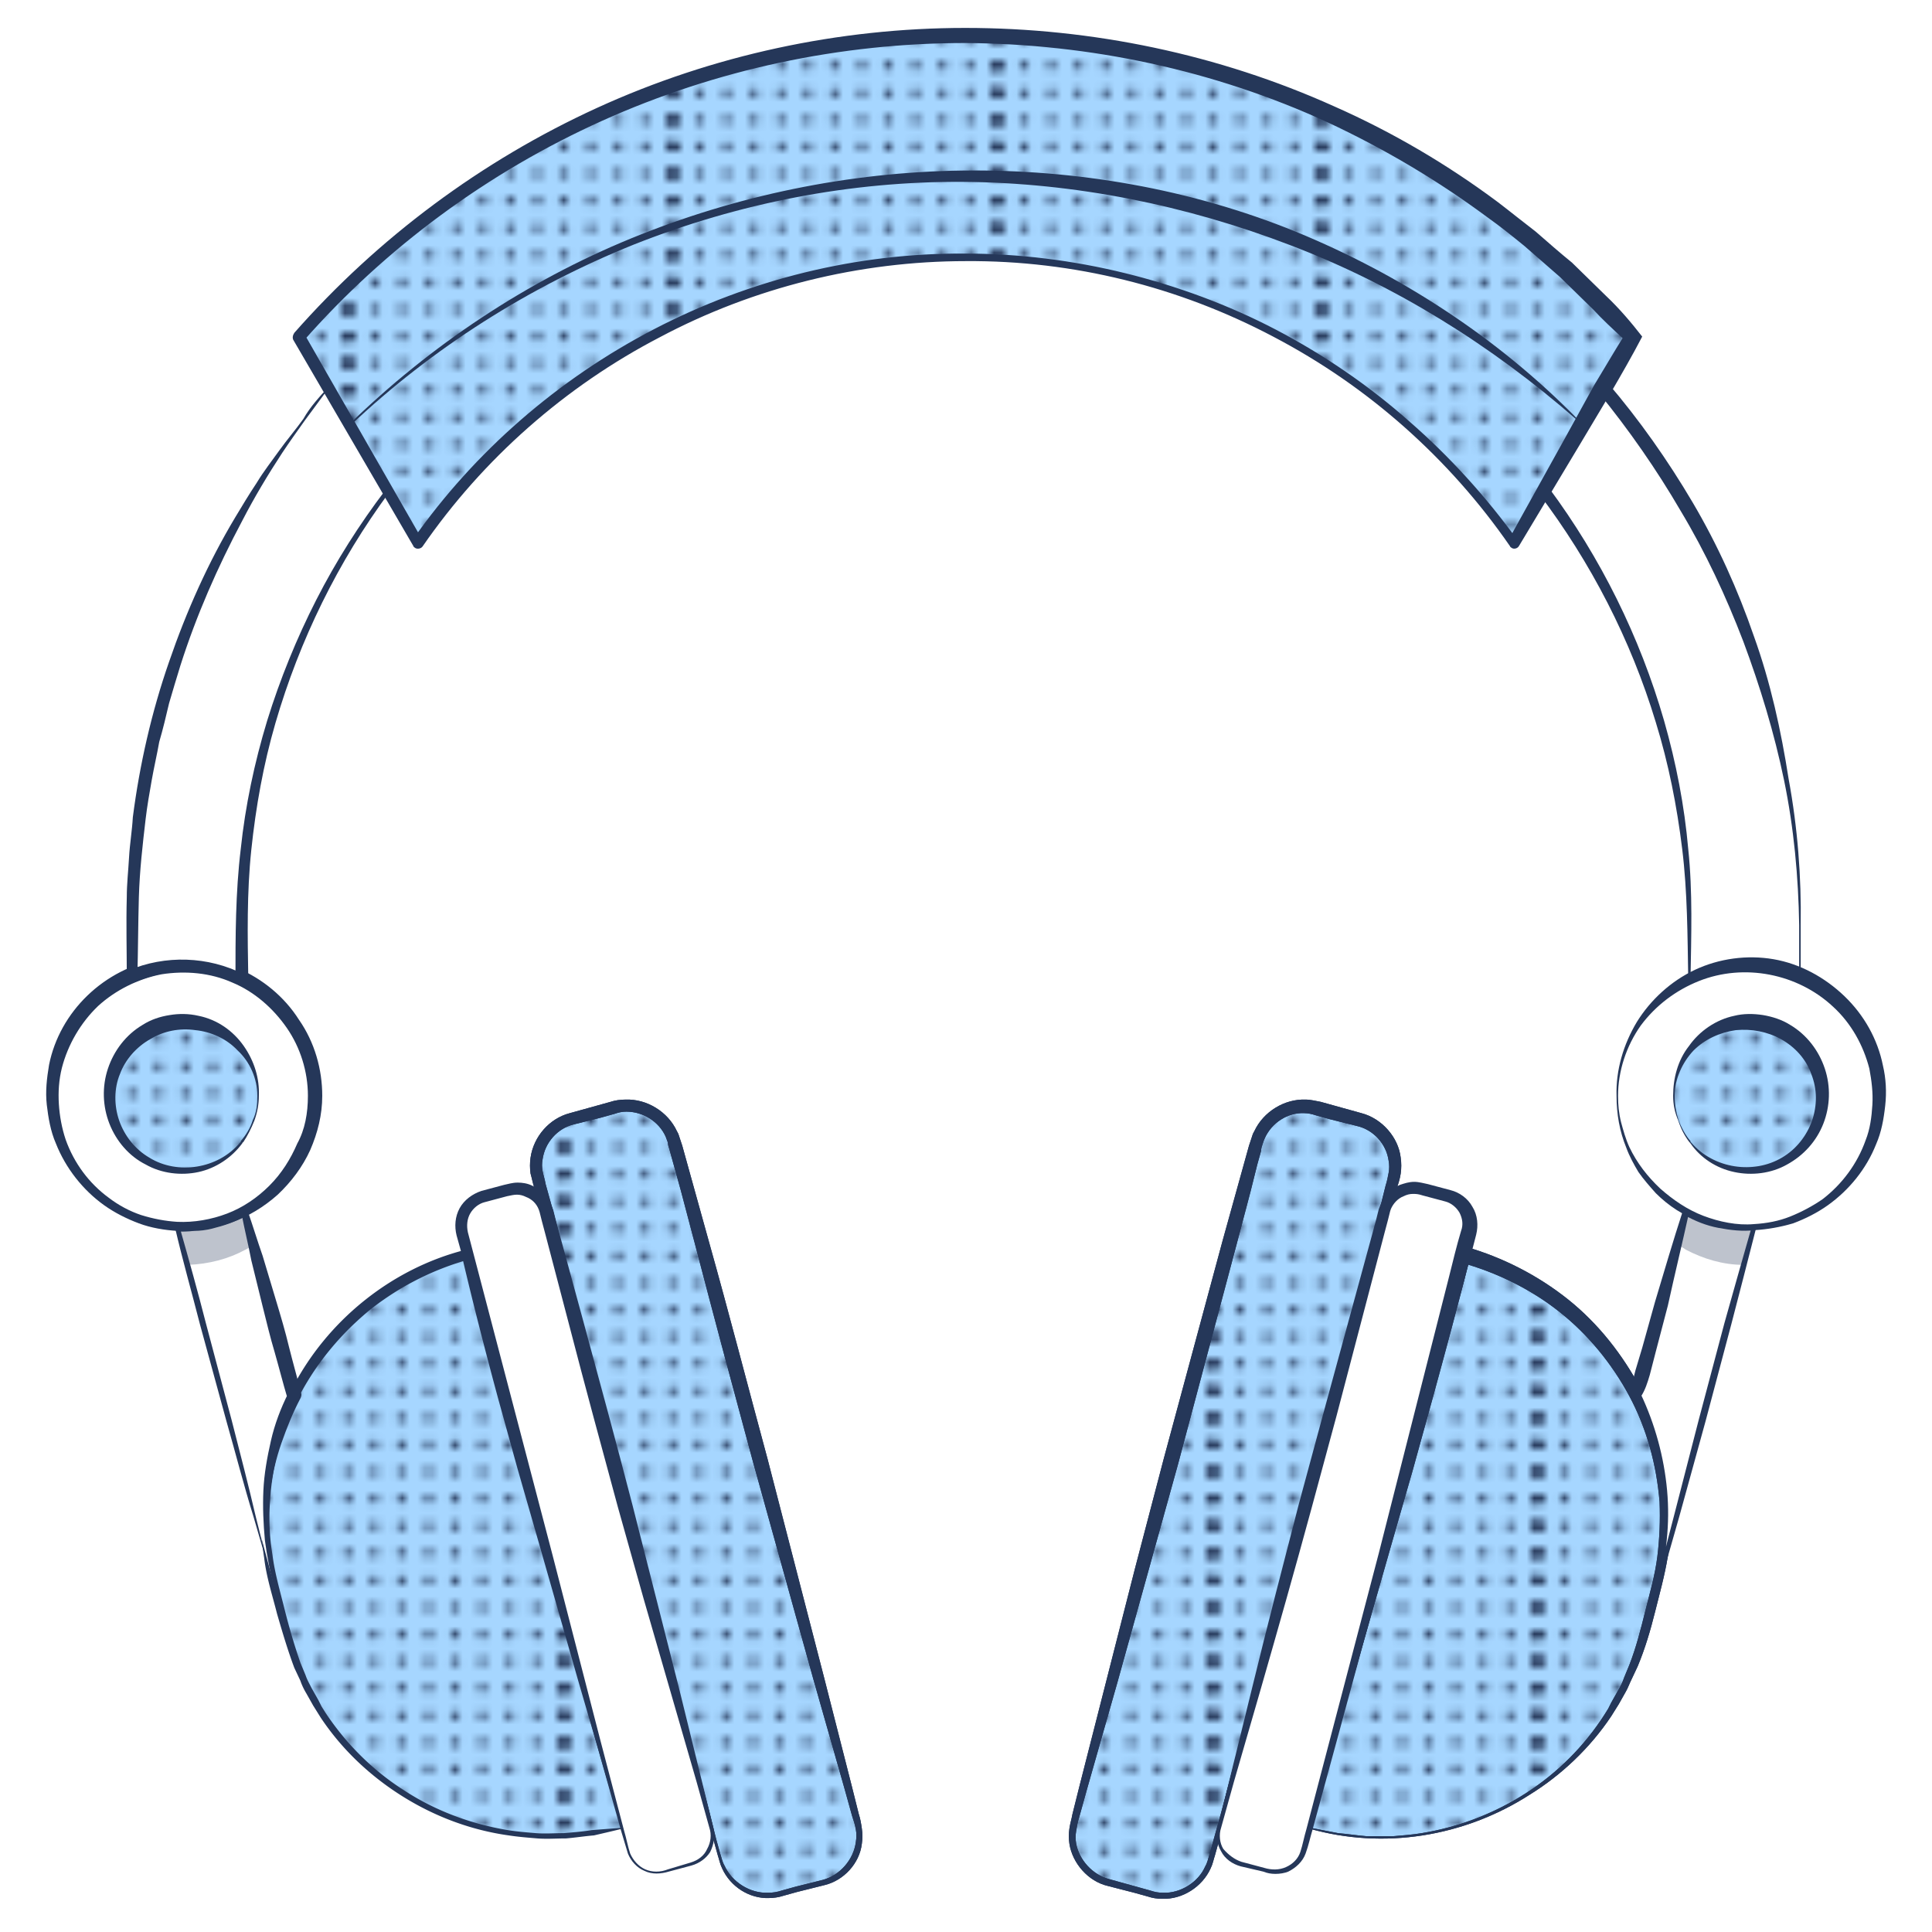<svg xmlns="http://www.w3.org/2000/svg" xmlns:xlink="http://www.w3.org/1999/xlink" id="Layer_1" x="0" y="0" enable-background="new 0 0 256 256" version="1.1" viewBox="0 0 256 256" xml:space="preserve"><style>.st0{fill:none;}
	.st1{fill:#253759;}
	.st2{clip-path:url(#SVGID_2_);fill:#253759;}
	.st3{clip-path:url(#SVGID_4_);fill:#253759;}
	.st4{fill:#FFFFFF;}
	.st5{fill:#A6D6FF;}
	.st6{fill:url(#SVGID_7_);}
	.st7{fill:url(#SVGID_8_);}
	.st8{fill:url(#SVGID_9_);}
	.st9{fill:url(#SVGID_10_);}
	.st10{fill:url(#SVGID_11_);}
	.st11{fill:url(#SVGID_12_);}
	.st12{fill:url(#SVGID_13_);}
	.st13{opacity:0.3;fill:#253759;}</style><pattern id="New_Pattern_Swatch_1" width="42.9" height="43" x="-1380" y="-828" overflow="visible" patternUnits="userSpaceOnUse" viewBox="43 -43 42.9 43"><path d="M43-43H85.9V0H43z" class="st0"/><circle cx="85.9" cy="-41.2" r=".6" class="st1"/><circle cx="85.9" cy="-37.6" r=".6" class="st1"/><circle cx="85.9" cy="-34" r=".6" class="st1"/><circle cx="85.9" cy="-30.4" r=".6" class="st1"/><circle cx="85.9" cy="-26.9" r=".6" class="st1"/><circle cx="85.9" cy="-23.3" r=".6" class="st1"/><circle cx="85.9" cy="-19.7" r=".6" class="st1"/><circle cx="85.9" cy="-16.1" r=".6" class="st1"/><circle cx="85.9" cy="-12.6" r=".6" class="st1"/><circle cx="85.9" cy="-9" r=".6" class="st1"/><circle cx="85.9" cy="-5.4" r=".6" class="st1"/><circle cx="85.9" cy="-1.8" r=".6" class="st1"/><circle cx="85.8" cy="-41.2" r=".6" class="st1"/><circle cx="85.8" cy="-37.6" r=".6" class="st1"/><circle cx="85.8" cy="-34" r=".6" class="st1"/><circle cx="85.8" cy="-30.4" r=".6" class="st1"/><circle cx="85.8" cy="-26.9" r=".6" class="st1"/><circle cx="85.8" cy="-23.3" r=".6" class="st1"/><circle cx="85.8" cy="-19.7" r=".6" class="st1"/><circle cx="85.8" cy="-16.1" r=".6" class="st1"/><circle cx="85.8" cy="-12.6" r=".6" class="st1"/><circle cx="85.8" cy="-9" r=".6" class="st1"/><circle cx="85.8" cy="-5.4" r=".6" class="st1"/><circle cx="85.8" cy="-1.8" r=".6" class="st1"/><g><defs><path id="SVGID_1_" d="M85.8-43H128.8V0H85.8z"/></defs><clipPath id="SVGID_2_"><use overflow="visible" xlink:href="#SVGID_1_"/></clipPath><circle cx="85.8" cy="-41.2" r=".6" class="st2"/><circle cx="85.8" cy="-37.6" r=".6" class="st2"/><circle cx="85.8" cy="-34" r=".6" class="st2"/><circle cx="85.8" cy="-30.4" r=".6" class="st2"/><circle cx="85.8" cy="-26.9" r=".6" class="st2"/><circle cx="85.8" cy="-23.3" r=".6" class="st2"/><circle cx="85.8" cy="-19.7" r=".6" class="st2"/><circle cx="85.8" cy="-16.1" r=".6" class="st2"/><circle cx="85.8" cy="-12.6" r=".6" class="st2"/><circle cx="85.8" cy="-9" r=".6" class="st2"/><circle cx="85.8" cy="-5.4" r=".6" class="st2"/><circle cx="85.8" cy="-1.8" r=".6" class="st2"/><circle cx="85.7" cy="-41.2" r=".6" class="st2"/><circle cx="85.7" cy="-37.6" r=".6" class="st2"/><circle cx="85.7" cy="-34" r=".6" class="st2"/><circle cx="85.7" cy="-30.4" r=".6" class="st2"/><circle cx="85.7" cy="-26.9" r=".6" class="st2"/><circle cx="85.7" cy="-23.3" r=".6" class="st2"/><circle cx="85.7" cy="-19.7" r=".6" class="st2"/><circle cx="85.7" cy="-16.1" r=".6" class="st2"/><circle cx="85.7" cy="-12.6" r=".6" class="st2"/><circle cx="85.7" cy="-9" r=".6" class="st2"/><circle cx="85.7" cy="-5.4" r=".6" class="st2"/><circle cx="85.7" cy="-1.8" r=".6" class="st2"/></g><g><circle cx="85.9" cy="-41.2" r=".6" class="st1"/><circle cx="85.9" cy="-37.6" r=".6" class="st1"/><circle cx="85.9" cy="-34" r=".6" class="st1"/><circle cx="85.9" cy="-30.4" r=".6" class="st1"/><circle cx="85.9" cy="-26.9" r=".6" class="st1"/><circle cx="85.9" cy="-23.3" r=".6" class="st1"/><circle cx="85.9" cy="-19.7" r=".6" class="st1"/><circle cx="85.9" cy="-16.1" r=".6" class="st1"/><circle cx="85.9" cy="-12.6" r=".6" class="st1"/><circle cx="85.9" cy="-9" r=".6" class="st1"/><circle cx="85.9" cy="-5.4" r=".6" class="st1"/><circle cx="85.9" cy="-1.8" r=".6" class="st1"/><circle cx="43" cy="-41.2" r=".6" class="st1"/><circle cx="46.5" cy="-41.2" r=".6" class="st1"/><circle cx="50.1" cy="-41.2" r=".6" class="st1"/><circle cx="53.7" cy="-41.2" r=".6" class="st1"/><circle cx="43" cy="-37.6" r=".6" class="st1"/><circle cx="46.5" cy="-37.6" r=".6" class="st1"/><circle cx="50.1" cy="-37.6" r=".6" class="st1"/><circle cx="53.7" cy="-37.6" r=".6" class="st1"/><circle cx="43" cy="-34" r=".6" class="st1"/><circle cx="46.5" cy="-34" r=".6" class="st1"/><circle cx="50.1" cy="-34" r=".6" class="st1"/><circle cx="53.7" cy="-34" r=".6" class="st1"/><circle cx="43" cy="-30.4" r=".6" class="st1"/><circle cx="46.5" cy="-30.4" r=".6" class="st1"/><circle cx="50.1" cy="-30.4" r=".6" class="st1"/><circle cx="53.7" cy="-30.4" r=".6" class="st1"/><circle cx="43" cy="-26.9" r=".6" class="st1"/><circle cx="46.5" cy="-26.9" r=".6" class="st1"/><circle cx="50.1" cy="-26.9" r=".6" class="st1"/><circle cx="53.7" cy="-26.9" r=".6" class="st1"/><circle cx="43" cy="-23.3" r=".6" class="st1"/><circle cx="46.5" cy="-23.3" r=".6" class="st1"/><circle cx="50.1" cy="-23.3" r=".6" class="st1"/><circle cx="53.7" cy="-23.3" r=".6" class="st1"/><circle cx="57.3" cy="-41.2" r=".6" class="st1"/><circle cx="60.8" cy="-41.2" r=".6" class="st1"/><circle cx="64.4" cy="-41.2" r=".6" class="st1"/><circle cx="68" cy="-41.2" r=".6" class="st1"/><circle cx="71.5" cy="-41.2" r=".6" class="st1"/><circle cx="57.3" cy="-37.6" r=".6" class="st1"/><circle cx="60.8" cy="-37.6" r=".6" class="st1"/><circle cx="64.4" cy="-37.6" r=".6" class="st1"/><circle cx="68" cy="-37.6" r=".6" class="st1"/><circle cx="71.5" cy="-37.6" r=".6" class="st1"/><circle cx="57.3" cy="-34" r=".6" class="st1"/><circle cx="60.8" cy="-34" r=".6" class="st1"/><circle cx="64.4" cy="-34" r=".6" class="st1"/><circle cx="68" cy="-34" r=".6" class="st1"/><circle cx="71.5" cy="-34" r=".6" class="st1"/><circle cx="57.3" cy="-30.4" r=".6" class="st1"/><circle cx="60.8" cy="-30.4" r=".6" class="st1"/><circle cx="64.4" cy="-30.4" r=".6" class="st1"/><circle cx="68" cy="-30.4" r=".6" class="st1"/><circle cx="71.5" cy="-30.4" r=".6" class="st1"/><circle cx="57.3" cy="-26.9" r=".6" class="st1"/><circle cx="60.8" cy="-26.9" r=".6" class="st1"/><circle cx="64.4" cy="-26.9" r=".6" class="st1"/><circle cx="68" cy="-26.9" r=".6" class="st1"/><circle cx="71.5" cy="-26.9" r=".6" class="st1"/><circle cx="57.3" cy="-23.3" r=".6" class="st1"/><circle cx="60.8" cy="-23.3" r=".6" class="st1"/><circle cx="64.4" cy="-23.3" r=".6" class="st1"/><circle cx="68" cy="-23.3" r=".6" class="st1"/><circle cx="71.5" cy="-23.3" r=".6" class="st1"/><circle cx="75.1" cy="-41.2" r=".6" class="st1"/><circle cx="78.7" cy="-41.2" r=".6" class="st1"/><circle cx="82.3" cy="-41.2" r=".6" class="st1"/><circle cx="85.8" cy="-41.2" r=".6" class="st1"/><circle cx="75.1" cy="-37.6" r=".6" class="st1"/><circle cx="78.7" cy="-37.6" r=".6" class="st1"/><circle cx="82.3" cy="-37.6" r=".6" class="st1"/><circle cx="85.8" cy="-37.6" r=".6" class="st1"/><circle cx="75.1" cy="-34" r=".6" class="st1"/><circle cx="78.7" cy="-34" r=".6" class="st1"/><circle cx="82.3" cy="-34" r=".6" class="st1"/><circle cx="85.8" cy="-34" r=".6" class="st1"/><circle cx="75.1" cy="-30.4" r=".6" class="st1"/><circle cx="78.7" cy="-30.4" r=".6" class="st1"/><circle cx="82.3" cy="-30.4" r=".6" class="st1"/><circle cx="85.8" cy="-30.4" r=".6" class="st1"/><circle cx="75.1" cy="-26.9" r=".6" class="st1"/><circle cx="78.7" cy="-26.9" r=".6" class="st1"/><circle cx="82.3" cy="-26.9" r=".6" class="st1"/><circle cx="85.8" cy="-26.9" r=".6" class="st1"/><circle cx="75.1" cy="-23.3" r=".6" class="st1"/><circle cx="78.7" cy="-23.3" r=".6" class="st1"/><circle cx="82.3" cy="-23.3" r=".6" class="st1"/><circle cx="85.8" cy="-23.3" r=".6" class="st1"/><circle cx="43" cy="-19.7" r=".6" class="st1"/><circle cx="46.5" cy="-19.7" r=".6" class="st1"/><circle cx="50.1" cy="-19.7" r=".6" class="st1"/><circle cx="53.7" cy="-19.7" r=".6" class="st1"/><circle cx="43" cy="-16.1" r=".6" class="st1"/><circle cx="46.5" cy="-16.1" r=".6" class="st1"/><circle cx="50.1" cy="-16.1" r=".6" class="st1"/><circle cx="53.7" cy="-16.1" r=".6" class="st1"/><circle cx="43" cy="-12.6" r=".6" class="st1"/><circle cx="46.5" cy="-12.6" r=".6" class="st1"/><circle cx="50.1" cy="-12.6" r=".6" class="st1"/><circle cx="53.7" cy="-12.6" r=".6" class="st1"/><circle cx="43" cy="-9" r=".6" class="st1"/><circle cx="46.5" cy="-9" r=".6" class="st1"/><circle cx="50.1" cy="-9" r=".6" class="st1"/><circle cx="53.7" cy="-9" r=".6" class="st1"/><circle cx="43" cy="-5.4" r=".6" class="st1"/><circle cx="46.5" cy="-5.4" r=".6" class="st1"/><circle cx="50.1" cy="-5.4" r=".6" class="st1"/><circle cx="53.7" cy="-5.4" r=".6" class="st1"/><circle cx="43" cy="-1.8" r=".6" class="st1"/><circle cx="46.5" cy="-1.8" r=".6" class="st1"/><circle cx="50.1" cy="-1.8" r=".6" class="st1"/><circle cx="53.7" cy="-1.8" r=".6" class="st1"/><circle cx="57.3" cy="-19.7" r=".6" class="st1"/><circle cx="60.8" cy="-19.7" r=".6" class="st1"/><circle cx="64.4" cy="-19.7" r=".6" class="st1"/><circle cx="68" cy="-19.7" r=".6" class="st1"/><circle cx="71.5" cy="-19.7" r=".6" class="st1"/><circle cx="57.3" cy="-16.1" r=".6" class="st1"/><circle cx="60.8" cy="-16.1" r=".6" class="st1"/><circle cx="64.4" cy="-16.1" r=".6" class="st1"/><circle cx="68" cy="-16.1" r=".6" class="st1"/><circle cx="71.5" cy="-16.1" r=".6" class="st1"/><circle cx="57.3" cy="-12.6" r=".6" class="st1"/><circle cx="60.8" cy="-12.6" r=".6" class="st1"/><circle cx="64.4" cy="-12.6" r=".6" class="st1"/><circle cx="68" cy="-12.6" r=".6" class="st1"/><circle cx="71.5" cy="-12.6" r=".6" class="st1"/><circle cx="57.3" cy="-9" r=".6" class="st1"/><circle cx="60.8" cy="-9" r=".6" class="st1"/><circle cx="64.4" cy="-9" r=".6" class="st1"/><circle cx="68" cy="-9" r=".6" class="st1"/><circle cx="71.5" cy="-9" r=".6" class="st1"/><circle cx="57.3" cy="-5.4" r=".6" class="st1"/><circle cx="60.8" cy="-5.4" r=".6" class="st1"/><circle cx="64.4" cy="-5.4" r=".6" class="st1"/><circle cx="68" cy="-5.4" r=".6" class="st1"/><circle cx="71.5" cy="-5.4" r=".6" class="st1"/><circle cx="57.3" cy="-1.8" r=".6" class="st1"/><circle cx="60.8" cy="-1.8" r=".6" class="st1"/><circle cx="64.4" cy="-1.8" r=".6" class="st1"/><circle cx="68" cy="-1.8" r=".6" class="st1"/><circle cx="71.5" cy="-1.8" r=".6" class="st1"/><circle cx="75.1" cy="-19.7" r=".6" class="st1"/><circle cx="78.7" cy="-19.7" r=".6" class="st1"/><circle cx="82.3" cy="-19.7" r=".6" class="st1"/><circle cx="85.8" cy="-19.7" r=".6" class="st1"/><circle cx="75.1" cy="-16.1" r=".6" class="st1"/><circle cx="78.7" cy="-16.1" r=".6" class="st1"/><circle cx="82.3" cy="-16.1" r=".6" class="st1"/><circle cx="85.8" cy="-16.1" r=".6" class="st1"/><circle cx="75.1" cy="-12.6" r=".6" class="st1"/><circle cx="78.7" cy="-12.6" r=".6" class="st1"/><circle cx="82.3" cy="-12.6" r=".6" class="st1"/><circle cx="85.8" cy="-12.6" r=".6" class="st1"/><circle cx="75.1" cy="-9" r=".6" class="st1"/><circle cx="78.7" cy="-9" r=".6" class="st1"/><circle cx="82.3" cy="-9" r=".6" class="st1"/><circle cx="85.8" cy="-9" r=".6" class="st1"/><circle cx="75.1" cy="-5.4" r=".6" class="st1"/><circle cx="78.7" cy="-5.4" r=".6" class="st1"/><circle cx="82.3" cy="-5.4" r=".6" class="st1"/><circle cx="85.8" cy="-5.4" r=".6" class="st1"/><circle cx="75.1" cy="-1.8" r=".6" class="st1"/><circle cx="78.7" cy="-1.8" r=".6" class="st1"/><circle cx="82.3" cy="-1.8" r=".6" class="st1"/><circle cx="85.8" cy="-1.8" r=".6" class="st1"/><circle cx="42.9" cy="-41.2" r=".6" class="st1"/><circle cx="42.9" cy="-37.6" r=".6" class="st1"/><circle cx="42.9" cy="-34" r=".6" class="st1"/><circle cx="42.9" cy="-30.4" r=".6" class="st1"/><circle cx="42.9" cy="-26.9" r=".6" class="st1"/><circle cx="42.9" cy="-23.3" r=".6" class="st1"/><circle cx="42.9" cy="-19.7" r=".6" class="st1"/><circle cx="42.9" cy="-16.1" r=".6" class="st1"/><circle cx="42.9" cy="-12.6" r=".6" class="st1"/><circle cx="42.9" cy="-9" r=".6" class="st1"/><circle cx="42.9" cy="-5.4" r=".6" class="st1"/><circle cx="42.9" cy="-1.8" r=".6" class="st1"/><g><defs><path id="SVGID_3_" d="M42.9-43H85.9V0H42.9z"/></defs><clipPath id="SVGID_4_"><use overflow="visible" xlink:href="#SVGID_3_"/></clipPath><circle cx="42.9" cy="-41.2" r=".6" class="st3"/><circle cx="42.9" cy="-37.6" r=".6" class="st3"/><circle cx="42.9" cy="-34" r=".6" class="st3"/><circle cx="42.9" cy="-30.4" r=".6" class="st3"/><circle cx="42.9" cy="-26.9" r=".6" class="st3"/><circle cx="42.9" cy="-23.3" r=".6" class="st3"/><circle cx="42.9" cy="-19.7" r=".6" class="st3"/><circle cx="42.9" cy="-16.1" r=".6" class="st3"/><circle cx="42.9" cy="-12.6" r=".6" class="st3"/><circle cx="42.9" cy="-9" r=".6" class="st3"/><circle cx="42.9" cy="-5.4" r=".6" class="st3"/><circle cx="42.9" cy="-1.8" r=".6" class="st3"/><circle cx="42.8" cy="-41.2" r=".6" class="st3"/><circle cx="42.8" cy="-37.6" r=".6" class="st3"/><circle cx="42.8" cy="-34" r=".6" class="st3"/><circle cx="42.8" cy="-30.4" r=".6" class="st3"/><circle cx="42.8" cy="-26.9" r=".6" class="st3"/><circle cx="42.8" cy="-23.3" r=".6" class="st3"/><circle cx="42.8" cy="-19.7" r=".6" class="st3"/><circle cx="42.8" cy="-16.1" r=".6" class="st3"/><circle cx="42.8" cy="-12.6" r=".6" class="st3"/><circle cx="42.8" cy="-9" r=".6" class="st3"/><circle cx="42.8" cy="-5.4" r=".6" class="st3"/><circle cx="42.8" cy="-1.8" r=".6" class="st3"/></g></g><g><circle cx="43" cy="-41.2" r=".6" class="st1"/><circle cx="43" cy="-37.6" r=".6" class="st1"/><circle cx="43" cy="-34" r=".6" class="st1"/><circle cx="43" cy="-30.4" r=".6" class="st1"/><circle cx="43" cy="-26.9" r=".6" class="st1"/><circle cx="43" cy="-23.3" r=".6" class="st1"/><circle cx="43" cy="-19.7" r=".6" class="st1"/><circle cx="43" cy="-16.1" r=".6" class="st1"/><circle cx="43" cy="-12.6" r=".6" class="st1"/><circle cx="43" cy="-9" r=".6" class="st1"/><circle cx="43" cy="-5.4" r=".6" class="st1"/><circle cx="43" cy="-1.8" r=".6" class="st1"/><circle cx="42.9" cy="-41.2" r=".6" class="st1"/><circle cx="42.9" cy="-37.6" r=".6" class="st1"/><circle cx="42.9" cy="-34" r=".6" class="st1"/><circle cx="42.9" cy="-30.4" r=".6" class="st1"/><circle cx="42.9" cy="-26.9" r=".6" class="st1"/><circle cx="42.9" cy="-23.3" r=".6" class="st1"/><circle cx="42.9" cy="-19.7" r=".6" class="st1"/><circle cx="42.9" cy="-16.1" r=".6" class="st1"/><circle cx="42.9" cy="-12.6" r=".6" class="st1"/><circle cx="42.9" cy="-9" r=".6" class="st1"/><circle cx="42.9" cy="-5.4" r=".6" class="st1"/><circle cx="42.9" cy="-1.8" r=".6" class="st1"/><g><defs><path id="SVGID_5_" d="M0-43H43V0H0z"/></defs><clipPath id="SVGID_6_"><use overflow="visible" xlink:href="#SVGID_5_"/></clipPath></g></g></pattern><path d="M238.5 122.6v6.7c-2.1-.9-4.4-1.4-6.9-1.4-2.8 0-5.4.6-7.7 1.8v-7.1c0-21.6-7.2-41.6-19.3-57.6l7.9-13.6c16.2 19.2 26 44.1 26 71.2z" class="st4"/><path d="M238.6 122.6v6.7c0 .1 0 .1-.1.1-2.3-1-4.8-1.5-7.3-1.4-2.5.1-5 .7-7.2 1.9-.1 0-.2 0-.3-.1v-.1c-.1-5.7-.1-11.5-.8-17.2-.7-5.7-1.8-11.3-3.5-16.8-3.3-10.9-8.6-21.2-15.5-30.3-.2-.3-.2-.6-.1-.9l7.8-13.7c.2-.4.8-.6 1.2-.3.1.1.2.1.2.2 4.2 4.9 8 10.3 11.3 15.9 3.3 5.6 6 11.6 8.1 17.7 2.2 6.1 3.6 12.5 4.6 18.9 1.2 6.5 1.7 13 1.6 19.4zm-.2 0c-.1-6.4-.7-12.9-2-19.2-1.3-6.3-3.2-12.5-5.4-18.4-2.3-6-5-11.8-8.3-17.3-3.2-5.5-6.9-10.8-10.9-15.7l1.5-.1-8 13.6-.1-.9c6.9 9.3 12.1 19.8 15.3 30.9 1.6 5.6 2.7 11.3 3.2 17 .6 5.7.4 11.5.3 17.3l-.3-.2c2.3-1.1 4.8-1.7 7.4-1.8 2.5 0 5.1.4 7.4 1.5l-.1.1v-6.8z" class="st1"/><path d="M82.4 242.2c-19.3 5.2-39.1-6.3-44.3-25.6l-.8-3-.8-3.2c-2.4-8.9-1.2-18 2.6-25.6C43.6 176 51.7 169 62 166.3l20.4 75.9z" class="st5"/><pattern id="SVGID_7_" patternTransform="translate(-7.2)" xlink:href="#New_Pattern_Swatch_1"/><path d="M82.4 242.2c-19.3 5.2-39.1-6.3-44.3-25.6l-.8-3-.8-3.2c-2.4-8.9-1.2-18 2.6-25.6C43.6 176 51.7 169 62 166.3l20.4 75.9z" class="st6"/><path d="M82.5 242.3c-1.2.3-2.5.6-3.8.9-1.2.1-2.5.3-3.7.4-1.3 0-2.5.1-3.8 0-1.2-.1-2.5-.2-3.8-.4-5-.7-9.8-2.5-14.1-5.2-4.3-2.7-8-6.2-10.8-10.4l-.5-.8-.5-.8-.9-1.6c-.3-.5-.6-1.1-.8-1.7L39 221c-.9-2.4-1.6-4.8-2.3-7.2-.6-2.4-1.4-4.8-1.7-7.4-.4-2.5-.5-5.1-.4-7.6.3-5.1 1.7-10.1 4-14.6 4.6-9.1 13.2-16.1 23.1-18.6.4-.1.8.1.9.5 1.9 6.3 3.7 12.7 5.4 19.1l2.5 9.6 2.4 9.6c1.6 6.4 3.2 12.8 4.8 19.1l4.8 18.8zm-.2-.1L76.7 223l-5.4-18.9-2.7-9.4-2.6-9.4c-1.7-6.3-3.3-12.5-4.8-18.9l.9.5a37.2 37.2 0 0 0-13 6.6c-3.8 3.1-7 6.9-9.3 11.2-2.3 4.3-3.7 9.1-4 14-.2 2.4-.1 4.9.3 7.3.3 2.4 1 4.8 1.6 7.2.6 2.4 1.3 4.8 2.1 7.1l.7 1.7c.2.6.5 1.1.8 1.7l.9 1.6.4.8.5.8c2.7 4.1 6.3 7.7 10.4 10.3 4.1 2.7 8.9 4.5 13.8 5.3 1.2.2 2.5.3 3.7.4 1.2.1 2.5 0 3.7 0 1.2-.1 2.5-.2 3.7-.4l3.9-.3z" class="st1"/><path d="m109.1 249.5-5.7 1.5c-3.4.9-7-1.1-7.9-4.5l-24.2-90.4c-.9-3.4 1.1-7 4.5-7.9l5.7-1.5c3.4-.9 7 1.1 7.9 4.5l24.2 90.4c1 3.4-1.1 6.9-4.5 7.9z" class="st5"/><path d="m109.2 249.8-3.6.9-1.8.5c-.6.2-1.3.3-1.9.3-2.6.1-5.1-1.5-6.2-3.9-.3-.6-.4-1.2-.6-1.8l-.5-1.8-1-3.6-2-7.2-8-28.9-7.9-28.9-3.9-14.4-1-3.6c-.2-.6-.3-1.2-.5-1.9-.1-.7-.1-1.4 0-2.1.4-2.8 2.5-5.2 5.2-5.9l3.6-1 1.8-.5c.6-.2 1.3-.3 2-.3 2.8-.1 5.6 1.6 6.8 4.2.2.3.3.7.4 1l.3.9.5 1.8 1 3.6 2 7.2c2.7 9.6 5.2 19.3 7.8 28.9l7.5 29 3.7 14.5.9 3.6c.2.6.3 1.2.4 1.9.1.7.1 1.3 0 2-.3 2.6-2.4 4.9-5 5.5zm-.2-.7c2.3-.6 4.1-2.7 4.4-5 .1-.6.1-1.2 0-1.7-.1-.6-.3-1.2-.5-1.8l-1-3.6-4.1-14.4-8-28.8c-2.6-9.6-5.2-19.3-7.7-28.9l-1.9-7.2-1-3.6-.5-1.8c-.1-.3-.2-.6-.2-.9-.1-.3-.2-.5-.3-.8-.9-2-3-3.3-5.2-3.3-.6 0-1 .1-1.6.3l-1.8.5-3.6.9c-2.1.5-3.8 2.4-4.1 4.6-.1.5-.1 1.1 0 1.6s.3 1.1.4 1.7l1 3.6L77 175l7.6 28.9 7.5 29 1.9 7.2.9 3.6.5 1.8c.2.6.3 1.2.6 1.7 1 2.2 3.4 3.7 5.8 3.6.6 0 1.2-.1 1.8-.3l1.8-.5 3.6-.9z" class="st1"/><pattern id="SVGID_8_" patternTransform="translate(-7.2)" xlink:href="#New_Pattern_Swatch_1"/><path d="m109.1 249.5-5.7 1.5c-3.4.9-7-1.1-7.9-4.5l-24.2-90.4c-.9-3.4 1.1-7 4.5-7.9l5.7-1.5c3.4-.9 7 1.1 7.9 4.5l24.2 90.4c1 3.4-1.1 6.9-4.5 7.9z" class="st7"/><path d="m109.2 249.8-3.6.9-1.8.5c-.6.2-1.3.3-1.9.3-2.6.1-5.1-1.5-6.2-3.9-.3-.6-.4-1.2-.6-1.8l-.5-1.8-1-3.6-2-7.2-8-28.9-7.9-28.9-3.9-14.4-1-3.6c-.2-.6-.3-1.2-.5-1.9-.1-.7-.1-1.4 0-2.1.4-2.8 2.5-5.2 5.2-5.9l3.6-1 1.8-.5c.6-.2 1.3-.3 2-.3 2.8-.1 5.6 1.6 6.8 4.2.2.3.3.7.4 1l.3.9.5 1.8 1 3.6 2 7.2c2.7 9.6 5.2 19.3 7.8 28.9l7.5 29 3.7 14.5.9 3.6c.2.6.3 1.2.4 1.9.1.7.1 1.3 0 2-.3 2.6-2.4 4.9-5 5.5zm-.2-.7c2.3-.6 4.1-2.7 4.4-5 .1-.6.1-1.2 0-1.7-.1-.6-.3-1.2-.5-1.8l-1-3.6-4.1-14.4-8-28.8c-2.6-9.6-5.2-19.3-7.7-28.9l-1.9-7.2-1-3.6-.5-1.8c-.1-.3-.2-.6-.2-.9-.1-.3-.2-.5-.3-.8-.9-2-3-3.3-5.2-3.3-.6 0-1 .1-1.6.3l-1.8.5-3.6.9c-2.1.5-3.8 2.4-4.1 4.6-.1.5-.1 1.1 0 1.6s.3 1.1.4 1.7l1 3.6L77 175l7.6 28.9 7.5 29 1.9 7.2.9 3.6.5 1.8c.2.6.3 1.2.6 1.7 1 2.2 3.4 3.7 5.8 3.6.6 0 1.2-.1 1.8-.3l1.8-.5 3.6-.9z" class="st1"/><path d="m36.5 210.5.8 3.2-13.7-51.1h.8c3 0 5.8-.7 8.2-2.1l6.5 24.3c-3.9 7.8-5 16.8-2.6 25.7z" class="st4"/><path d="m36.6 210.5.8 3.2s0 .1-.1.1c0 0-.1 0-.1-.1-1.1-4.3-2.4-8.5-3.6-12.7-1.3-4.2-2.4-8.5-3.6-12.7l-3.5-12.8c-1.1-4.3-2.3-8.5-3.3-12.8-.1-.2.1-.5.3-.6h.1c.7.1 1.5.1 2.2 0 .8-.1 1.5-.2 2.2-.4 1.5-.3 2.9-.9 4.2-1.6.2-.1.5 0 .6.2v.1c.7 2 1.3 4 2 6l1.8 6c.6 2 1.2 4 1.7 6.1.5 2 1.1 4.1 1.6 6.1.1.2 0 .5-.1.7-1 1.9-1.8 3.9-2.5 5.9-.7 2-1.2 4.1-1.5 6.3-.3 2.1-.4 4.3-.3 6.5.2 2.2.5 4.4 1.1 6.5zm-.2.1c-.6-2.1-1-4.3-1.3-6.5-.2-2.2-.3-4.4-.2-6.6.1-2.2.5-4.4 1-6.6.5-2.2 1.3-4.3 2.3-6.3l-.1.7c-.6-2-1.1-4-1.7-6.1-.6-2-1.1-4.1-1.6-6.1s-1-4.1-1.5-6.1c-.4-2.1-.9-4.1-1.3-6.2l.6.3c-1.4.8-2.9 1.3-4.5 1.7-.8.2-1.6.3-2.4.3-.8.1-1.6.1-2.4.1l.5-.6c1.2 4.2 2.4 8.5 3.5 12.8l3.4 12.8c1.1 4.3 2.2 8.5 3.2 12.8 1.1 4.3 2.1 8.6 3.2 12.8h-.2l-.5-3.2z" class="st1"/><path d="M41.7 145.2c0 6.6-3.7 12.4-9.2 15.3-2.4 1.3-5.3 2.1-8.2 2.1h-.8c-9.2-.4-16.6-8-16.6-17.4 0-7.1 4.3-13.3 10.5-15.9 2.1-.9 4.4-1.4 6.9-1.4 2.8 0 5.4.6 7.7 1.8 5.8 2.8 9.7 8.7 9.7 15.5z" class="st4"/><path d="M42.7 145.2c0 2.5-.6 4.9-1.6 7.2-1 2.2-2.5 4.2-4.3 5.9-1.8 1.6-3.9 2.9-6.2 3.7-2.3.8-4.7 1.2-7.1 1.1-1.7-.1-3.5-.4-5.1-1-1.6-.6-3.2-1.4-4.6-2.4-2.8-2-5.1-4.9-6.4-8.2-.7-1.6-1-3.4-1.2-5.1-.2-1.8 0-3.5.3-5.3.7-3.5 2.5-6.7 5.1-9.2 2.6-2.5 5.9-4.2 9.4-4.8 3.5-.7 7.2-.3 10.5 1.2 3.3 1.4 6.2 3.8 8.1 6.8 2.1 3 3.1 6.6 3.1 10.1zm-1.9 0c0-3.2-1-6.4-2.8-9-1.8-2.6-4.3-4.8-7.2-6-2.9-1.3-6.2-1.6-9.4-1.1-3.1.6-6.1 2.1-8.4 4.2-2.3 2.2-4 5.1-4.8 8.2-.4 1.6-.5 3.2-.4 4.8.1 1.6.4 3.2.9 4.7 1.1 3.1 3.1 5.8 5.7 7.7 1.3 1 2.8 1.8 4.3 2.3 1.6.5 3.2.8 4.8.9 2.2.1 4.5-.3 6.6-1.1 2.1-.8 4-2.1 5.6-3.7 1.6-1.6 2.8-3.5 3.7-5.6 1-1.8 1.4-4 1.4-6.3z" class="st1"/><path d="M173.6 242.2c19.3 5.2 39.1-6.3 44.3-25.6l.8-3 .8-3.2c2.4-8.9 1.2-18-2.6-25.6-4.5-8.9-12.6-15.9-22.9-18.7l-20.4 76.1z" class="st5"/><path d="m173.7 242.2 3.6.7c1.2.1 2.5.3 3.7.4h3.7c1.2-.1 2.5-.2 3.7-.4 4.9-.8 9.6-2.6 13.8-5.3 4.2-2.7 7.7-6.2 10.4-10.4l.5-.8.4-.8.9-1.6c.3-.5.6-1.1.8-1.7l.7-1.7c.9-2.3 1.5-4.7 2.1-7.1.6-2.4 1.3-4.8 1.6-7.2.3-2.4.4-4.9.3-7.3-.4-4.9-1.7-9.7-4-14-2.3-4.3-5.5-8.2-9.3-11.2-3.8-3-8.3-5.2-13-6.5l1.2-.7c-1.6 6.3-3.3 12.6-5 18.8l-2.6 9.4-2.7 9.4-5.4 18.9-5.4 19.1zm-.2.1 4.6-18.9c1.5-6.3 3.2-12.7 4.8-19.1l2.4-9.6 2.5-9.6c1.7-6.4 3.4-12.8 5.2-19.2.1-.5.7-.8 1.2-.7 4.9 1.4 9.6 3.8 13.6 7s7.2 7.3 9.6 11.8c2.4 4.5 3.7 9.6 4 14.6.1 2.5 0 5.1-.4 7.6s-1.1 5-1.7 7.4c-.6 2.4-1.3 4.8-2.3 7.2l-.8 1.7c-.3.6-.5 1.2-.8 1.7l-.9 1.6-.5.8-.5.8c-2.8 4.2-6.6 7.8-10.8 10.4-8.7 5.6-19.4 7.3-29.2 4.5z" class="st1"/><path d="m146.9 249.5 5.7 1.5c3.4.9 7-1.1 7.9-4.5l24.2-90.4c.9-3.4-1.1-7-4.5-7.9l-5.7-1.5c-3.4-.9-7 1.1-7.9 4.5l-24.2 90.4c-1 3.4 1.1 6.9 4.5 7.9z" class="st5"/><path d="m147 249 3.6 1 1.8.5c.6.2 1.1.3 1.7.3 2.3.1 4.7-1.4 5.6-3.5.3-.5.4-1.1.6-1.7l.5-1.8 1-3.6 1.9-7.2 7.6-28.9 7.6-28.9 3.8-14.5.9-3.6c.2-.6.3-1.2.4-1.7.1-.5.1-1.1 0-1.6-.3-2.2-2-4.1-4.2-4.6l-3.6-.9-1.8-.5c-.6-.2-1.1-.3-1.6-.3-2.2-.1-4.3 1.3-5.2 3.3-.1.2-.2.5-.3.8-.1.3-.2.6-.2.9l-.5 1.8-.9 3.6-1.9 7.2-7.7 28.9-4 14.4-4 14.4-4.1 14.4-1 3.6c-.2.6-.3 1.2-.4 1.8-.1.6-.1 1.1 0 1.7.4 2.1 2.1 4.1 4.4 4.7zm-.2.9c-2.6-.6-4.7-3-5.1-5.6-.1-.7-.1-1.3 0-2s.3-1.3.4-1.9l.9-3.6 3.7-14.5 3.7-14.5 3.8-14.5 7.8-28.9 2-7.2 1-3.6.5-1.8.3-.9c.1-.3.2-.7.4-1 1.2-2.6 4-4.3 6.8-4.2.7 0 1.4.2 2 .3l1.8.5 3.6 1c2.7.7 4.9 3.2 5.2 5.9.1.7.1 1.4 0 2.1-.1.7-.3 1.3-.5 1.9l-1 3.6-4 14.4-7.9 28.9-7.8 28.9-1.9 7.2-1 3.6-.5 1.8c-.2.6-.3 1.2-.6 1.8-1.1 2.4-3.7 4.1-6.4 4-.7 0-1.3-.1-1.9-.3l-1.8-.5-3.5-.9z" class="st1"/><pattern id="SVGID_9_" patternTransform="translate(-7.2)" xlink:href="#New_Pattern_Swatch_1"/><path d="M173.6 242.2c19.3 5.2 39.1-6.3 44.3-25.6l.8-3 .8-3.2c2.4-8.9 1.2-18-2.6-25.6-4.5-8.9-12.6-15.9-22.9-18.7l-20.4 76.1z" class="st8"/><path d="m173.7 242.2 3.6.7c1.2.1 2.5.3 3.7.4h3.7c1.2-.1 2.5-.2 3.7-.4 4.9-.8 9.6-2.6 13.8-5.3 4.2-2.7 7.7-6.2 10.4-10.4l.5-.8.4-.8.9-1.6c.3-.5.6-1.1.8-1.7l.7-1.7c.9-2.3 1.5-4.7 2.1-7.1.6-2.4 1.3-4.8 1.6-7.2.3-2.4.4-4.9.3-7.3-.4-4.9-1.7-9.7-4-14-2.3-4.3-5.5-8.2-9.3-11.2-3.8-3-8.3-5.2-13-6.5l1.2-.7c-1.6 6.3-3.3 12.6-5 18.8l-2.6 9.4-2.7 9.4-5.4 18.9-5.4 19.1zm-.2.1 4.6-18.9c1.5-6.3 3.2-12.7 4.8-19.1l2.4-9.6 2.5-9.6c1.7-6.4 3.4-12.8 5.2-19.2.1-.5.7-.8 1.2-.7 4.9 1.4 9.6 3.8 13.6 7s7.2 7.3 9.6 11.8c2.4 4.5 3.7 9.6 4 14.6.1 2.5 0 5.1-.4 7.6s-1.1 5-1.7 7.4c-.6 2.4-1.3 4.8-2.3 7.2l-.8 1.7c-.3.6-.5 1.2-.8 1.7l-.9 1.6-.5.8-.5.8c-2.8 4.2-6.6 7.8-10.8 10.4-8.7 5.6-19.4 7.3-29.2 4.5z" class="st1"/><pattern id="SVGID_10_" patternTransform="translate(-7.2)" xlink:href="#New_Pattern_Swatch_1"/><path d="m146.9 249.5 5.7 1.5c3.4.9 7-1.1 7.9-4.5l24.2-90.4c.9-3.4-1.1-7-4.5-7.9l-5.7-1.5c-3.4-.9-7 1.1-7.9 4.5l-24.2 90.4c-1 3.4 1.1 6.9 4.5 7.9z" class="st9"/><path d="m147 249 3.6 1 1.8.5c.6.2 1.1.3 1.7.3 2.3.1 4.7-1.4 5.6-3.5.3-.5.4-1.1.6-1.7l.5-1.8 1-3.6 1.9-7.2 7.6-28.9 7.6-28.9 3.8-14.5.9-3.6c.2-.6.3-1.2.4-1.7.1-.5.1-1.1 0-1.6-.3-2.2-2-4.1-4.2-4.6l-3.6-.9-1.8-.5c-.6-.2-1.1-.3-1.6-.3-2.2-.1-4.3 1.3-5.2 3.3-.1.2-.2.5-.3.8-.1.3-.2.6-.2.9l-.5 1.8-.9 3.6-1.9 7.2-7.7 28.9-4 14.4-4 14.4-4.1 14.4-1 3.6c-.2.6-.3 1.2-.4 1.8-.1.6-.1 1.1 0 1.7.4 2.1 2.1 4.1 4.4 4.7zm-.2.9c-2.6-.6-4.7-3-5.1-5.6-.1-.7-.1-1.3 0-2s.3-1.3.4-1.9l.9-3.6 3.7-14.5 3.7-14.5 3.8-14.5 7.8-28.9 2-7.2 1-3.6.5-1.8.3-.9c.1-.3.2-.7.4-1 1.2-2.6 4-4.3 6.8-4.2.7 0 1.4.2 2 .3l1.8.5 3.6 1c2.7.7 4.9 3.2 5.2 5.9.1.7.1 1.4 0 2.1-.1.7-.3 1.3-.5 1.9l-1 3.6-4 14.4-7.9 28.9-7.8 28.9-1.9 7.2-1 3.6-.5 1.8c-.2.6-.3 1.2-.6 1.8-1.1 2.4-3.7 4.1-6.4 4-.7 0-1.3-.1-1.9-.3l-1.8-.5-3.5-.9z" class="st1"/><path d="m219.5 210.5-.8 3.2 13.7-51.1h-.8c-3 0-5.8-.7-8.2-2.1l-6.5 24.3c3.9 7.8 5 16.8 2.6 25.7z" class="st4"/><path d="M219.6 210.6c-.3 1.1-.6 2.1-.8 3.2l-.2-.1c1-4.3 2.1-8.6 3.2-12.8l3.3-12.8 3.4-12.8c1.2-4.3 2.4-8.5 3.6-12.7l.4.4c-1.6.2-3.2 0-4.8-.3-1.6-.3-3.1-.9-4.5-1.7l.6-.3c-.9 4.1-1.9 8.2-2.8 12.3l-1.6 6.1-.8 3.1c-.3 1-.6 2-1.2 2.9v-.4c1.9 4 3.1 8.4 3.5 12.8.4 4.4-.1 8.8-1.3 13.1zm-.2-.1c1.1-4.2 1.3-8.7.8-13-.5-4.3-1.8-8.5-3.9-12.3v-.4c-.1-1.1.1-2.1.4-3.2l.9-3 1.7-6.1c1.2-4 2.4-8.1 3.7-12.1.1-.2.3-.4.6-.3h.1c1.3.7 2.8 1.2 4.2 1.6 1.5.3 3 .5 4.5.5.2 0 .3.2.3.4v.1c-1.1 4.3-2.2 8.6-3.3 12.8l-3.4 12.8-3.5 12.7c-1.2 4.2-2.4 8.5-3.7 12.7 0 .1-.1.1-.1.1-.1 0-.1-.1-.1-.1.3-1.1.6-2.1.8-3.2z" class="st1"/><g><path d="M214.3 145.2c0 6.6 3.7 12.4 9.2 15.3 2.4 1.3 5.3 2.1 8.2 2.1h.8c9.2-.4 16.6-8 16.6-17.4 0-7.1-4.3-13.3-10.5-15.9-2.1-.9-4.4-1.4-6.9-1.4-2.8 0-5.4.6-7.7 1.8-5.8 2.8-9.7 8.7-9.7 15.5z" class="st4"/><path d="M214.4 145.2c0 1.2.1 2.3.4 3.5.3 1.1.6 2.2 1.1 3.3 1 2.1 2.4 3.9 4.1 5.5 1.7 1.5 3.6 2.8 5.7 3.6 2.1.8 4.5 1.3 6.7 1.1 1.7-.1 3.3-.4 4.8-1s3-1.4 4.3-2.3c2.6-2 4.6-4.7 5.7-7.8.6-1.5.8-3.1.9-4.7.1-1.6-.1-3.2-.4-4.8-.8-3.1-2.4-6-4.8-8.2-4.7-4.4-11.8-5.8-17.8-3.4-3 1.2-5.7 3.2-7.7 5.9-1.9 2.7-3 6-3 9.3zm-.2 0c-.1-3.4.9-6.8 2.7-9.8 1.8-2.9 4.5-5.4 7.7-6.9s6.9-2 10.4-1.4c3.5.6 6.8 2.4 9.4 4.9 2.6 2.5 4.4 5.7 5.1 9.2.4 1.7.5 3.5.3 5.3-.2 1.8-.5 3.5-1.2 5.1-1.3 3.3-3.6 6.1-6.4 8.1-1.4 1-3 1.8-4.6 2.4-1.7.5-3.4.8-5.1.9-2.4.1-4.8-.3-7.1-1.1s-4.3-2.1-6-3.8c-.8-.9-1.6-1.8-2.3-2.8-.6-1-1.2-2.1-1.6-3.2-.9-2.2-1.3-4.5-1.3-6.9z" class="st1"/></g><g><path d="M43.5 51.4 51.4 65c-12.1 16.1-19.3 36-19.3 57.6v7.1c-2.3-1.2-4.9-1.8-7.7-1.8-2.5 0-4.8.5-6.9 1.4v-6.7c0-27.1 9.8-52 26-71.2z" class="st4"/><path d="m43.5 51.3 8.1 13.6v.3c-6.8 9.2-11.9 19.6-15.1 30.6-1.6 5.5-2.6 11.1-3.2 16.8-.6 5.7-.5 11.4-.4 17.1 0 .4-.3.8-.7.8-.1 0-.2 0-.3-.1-4.3-2.2-9.6-2.2-13.9-.3-.4.2-.9 0-1.1-.4-.1-.1-.1-.2-.1-.3 0-3.5-.1-7 0-10.5 0-1.8.2-3.5.3-5.3.1-1.8.4-3.5.5-5.3.9-7 2.5-14 4.8-20.6 2.3-6.7 5.2-13.2 8.8-19.2.9-1.5 1.8-3 2.8-4.5.9-1.5 2-2.9 3-4.3s2.2-2.8 3.2-4.2c.9-1.6 2.2-3 3.3-4.2zm0 .2-3.1 4.2c-1 1.4-2 2.8-3 4.3-1.9 2.9-3.7 5.9-5.3 9-3.3 6.2-6.1 12.6-8.2 19.2-.5 1.6-1 3.3-1.5 5-.4 1.7-.8 3.4-1.3 5.1-.3 1.7-.7 3.4-1 5.1-.3 1.7-.6 3.4-.8 5.1-.4 3.4-.8 6.9-.9 10.4-.1 3.5-.1 7-.2 10.5l-1.2-.8c4.9-2.1 10.6-1.9 15.3.5l-1.1.7c0-5.7 0-11.5.7-17.3.6-5.7 1.8-11.4 3.5-17 1.7-5.5 3.9-10.9 6.5-16s5.7-10 9.2-14.6v.3l-7.6-13.7z" class="st1"/></g><path d="m91.5 247-3.5.9c-2.1.6-4.3-.7-4.8-2.8l-21.9-81.8c-.6-2.1.7-4.3 2.8-4.8l3.5-.9c2.1-.6 4.3.7 4.8 2.8l21.9 81.8c.6 2-.6 4.2-2.8 4.8zM216.3 44.7l-3.8 6.7-7.9 13.6-4 6.9C184.6 49 158 34 128 34S71.4 49 55.4 71.9l-4-6.9-7.9-13.6-3.8-6.7C61.3 20.2 92.9 4.8 128 4.8s66.7 15.4 88.3 39.9zM34.2 145.2c0 2.3-.8 4.4-2.1 6.1l-.1.1c-.4.5-.9 1-1.4 1.5-1.7 1.4-3.8 2.2-6.2 2.2-1 0-2-.1-2.9-.4-4-1.2-6.9-5-6.9-9.4 0-2.7 1.1-5.2 2.9-7 1.8-1.8 4.2-2.8 6.9-2.8 3.1 0 5.9 1.5 7.7 3.8 1.3 1.5 2.1 3.6 2.1 5.9zM164.5 247l3.5.9c2.1.6 4.3-.7 4.8-2.8l21.9-81.8c.6-2.1-.7-4.3-2.8-4.8l-3.5-.9c-2.1-.6-4.3.7-4.8 2.8l-21.9 81.8c-.6 2 .6 4.2 2.8 4.8zM221.8 145.2c0 2.3.8 4.4 2.1 6.1l.1.1c.4.5.9 1 1.4 1.5 1.7 1.4 3.8 2.2 6.2 2.2 1 0 2-.1 2.9-.4 4-1.2 6.9-5 6.9-9.4 0-2.7-1.1-5.2-2.9-7-1.8-1.8-4.2-2.8-6.9-2.8-3.1 0-5.9 1.5-7.7 3.8-1.3 1.5-2.1 3.6-2.1 5.9z" class="st5"/><g><path d="m91.5 247-3.5.9c-2.1.6-4.3-.7-4.8-2.8l-21.9-81.8c-.6-2.1.7-4.3 2.8-4.8l3.5-.9c2.1-.6 4.3.7 4.8 2.8l21.9 81.8c.6 2-.6 4.2-2.8 4.8z" class="st4"/><path d="m91.6 247.2-3 .8c-1 .3-2.2.4-3.2-.1-1-.4-1.8-1.3-2.2-2.3l-.9-3-3.4-12.1-6.7-24.3-6.7-24.3-3.3-12.1-1.7-6.1c-.3-1.2-.2-2.5.4-3.6.6-1.1 1.7-1.9 2.9-2.3l3-.8c.5-.1 1.1-.3 1.8-.3.6 0 1.3.1 1.9.4 1.2.5 2.1 1.5 2.6 2.7l.2.5.1.4.2.8.4 1.5 3.3 12.1c2.2 8.1 4.4 16.2 6.5 24.3l3.1 12.2 3.1 12.2 3 12.2 1.5 6.1c.3 1.1.1 2.3-.4 3.3-.5.8-1.4 1.5-2.5 1.8zm-.1-.4c1-.3 1.8-.9 2.2-1.8.5-.9.6-1.9.3-2.8l-1.7-6.1-3.5-12.1-3.5-12.1-3.4-12.1c-2.2-8.1-4.4-16.2-6.5-24.3l-3.2-12.2-.4-1.5-.2-.8-.1-.4-.1-.3c-.3-.8-.9-1.4-1.7-1.7-.4-.2-.8-.3-1.2-.3-.4 0-.8.1-1.3.2l-3 .8c-.8.2-1.5.8-1.9 1.5-.4.7-.5 1.6-.3 2.5l1.6 6.1 3.2 12.2 6.4 24.4 6.3 24.4 3.2 12.2c.3 1 .5 2.1.8 3 .4.9 1.1 1.7 2 2.1.9.4 2 .4 3 0l3-.9z" class="st1"/></g><g><pattern id="SVGID_11_" patternTransform="translate(7.2)" xlink:href="#New_Pattern_Swatch_1"/><path d="m216.3 44.7-3.8 6.7-7.9 13.6-4 6.9C184.6 49 158 34 128 34S71.4 49 55.4 71.9l-4-6.9-7.9-13.6-3.8-6.7C61.3 20.2 92.9 4.8 128 4.8s66.7 15.4 88.3 39.9z" class="st10"/><path d="M217.6 44.6c-1.3 2.5-2.8 5.1-4.2 7.5l-4 6.7-8.1 13.5c-.2.4-.7.5-1 .3-.1-.1-.2-.1-.2-.2-4-5.8-8.7-11.1-14-15.8-5.3-4.7-11.1-8.7-17.4-12-12.5-6.6-26.5-10.1-40.7-10-14.1 0-28.2 3.5-40.6 10.1C74.9 51.2 64 60.8 56 72.4c-.2.3-.7.4-1 .2-.1-.1-.2-.1-.2-.2L38.9 45.1c-.2-.3-.1-.7.1-1 11.1-12.6 24.8-22.8 40.1-29.8s32.1-10.6 48.8-10.6c16.8 0 33.6 3.5 48.9 10.4 7.7 3.4 15 7.7 21.7 12.7 1.7 1.3 3.3 2.6 5 3.9 1.6 1.4 3.2 2.8 4.8 4.1l4.5 4.4c1.8 1.7 3.4 3.6 4.8 5.4zm-2.6.2c-1.4-1.3-2.6-2.4-3.9-3.8l-4.4-4.3c-1.6-1.4-3.1-2.7-4.7-4.1-1.6-1.3-3.2-2.6-4.9-3.8-6.6-4.9-13.7-9.1-21.2-12.6-15-6.9-31.5-10.4-48-10.5-16.5 0-33 3.5-48.1 10.3-15.1 6.8-28.7 16.8-39.6 29.2l.1-1L56 71.6l-1.3-.1c8.2-11.7 19.3-21.3 32-27.9 12.7-6.6 26.9-10.1 41.2-10 7.1 0 14.3.9 21.2 2.6 6.9 1.7 13.7 4.2 20 7.5 6.3 3.3 12.3 7.4 17.6 12.1 5.4 4.7 10.2 10 14.4 15.8l-1.3.1 7.6-13.7 3.8-6.9c1.4-2.3 2.5-4.2 3.8-6.3z" class="st1"/></g><g><path d="M46.3 56.2C57 45.8 69.7 37.3 83.6 31.6c13.9-5.7 28.9-8.8 43.9-9 15-.2 30.2 2.4 44.2 8.1 13.9 5.7 26.8 14.1 37.3 24.8v.1h-.1c-11.2-9.8-24-17.8-37.9-23.1-13.8-5.3-28.6-8.3-43.4-8.4-14.9-.1-29.7 2.8-43.6 8.3-13.9 5.6-26.7 13.7-37.6 24h-.1v-.2z" class="st1"/></g><g><pattern id="SVGID_12_" patternTransform="translate(7.2)" xlink:href="#New_Pattern_Swatch_1"/><path d="M34.2 145.2c0 2.3-.8 4.4-2.1 6.1l-.1.1c-.4.5-.9 1-1.4 1.5-1.7 1.4-3.8 2.2-6.2 2.2-1 0-2-.1-2.9-.4-4-1.2-6.9-5-6.9-9.4 0-2.7 1.1-5.2 2.9-7 1.8-1.8 4.2-2.8 6.9-2.8 3.1 0 5.9 1.5 7.7 3.8 1.3 1.5 2.1 3.6 2.1 5.9z" class="st11"/><path d="M34.3 145.2c0 1.1-.2 2.2-.6 3.3-.4 1-.9 2-1.5 2.9v-.1c0 .1-.1.1-.1.2-1.4 1.9-3.5 3.3-5.8 3.8s-4.9.2-7-1c-2.2-1.1-3.9-3.1-4.8-5.4-.9-2.3-1-4.9-.2-7.3.8-2.4 2.4-4.5 4.6-5.8 1.1-.7 2.3-1.1 3.6-1.3 1.2-.2 2.5-.2 3.8.1 2.5.5 4.6 2 6 4 1.4 2 2.1 4.3 2 6.6zm-.2 0c0-2.3-1-4.5-2.6-6-1.5-1.6-3.6-2.5-5.6-2.7-2.1-.3-4.2.1-6 1.2-1.8 1-3.3 2.7-4 4.6-.8 1.9-.8 4.2-.1 6.2.7 2 2.1 3.8 4 4.9 3.7 2.3 9.1 1.5 12-2l.1-.1v-.1c.7-.8 1.3-1.8 1.6-2.8.5-1 .6-2.1.6-3.2z" class="st1"/></g><g><path d="m164.5 247 3.5.9c2.1.6 4.3-.7 4.8-2.8l21.9-81.8c.6-2.1-.7-4.3-2.8-4.8l-3.5-.9c-2.1-.6-4.3.7-4.8 2.8l-21.9 81.8c-.6 2 .6 4.2 2.8 4.8z" class="st4"/><path d="m164.5 246.7 3 .8c1 .3 2 .3 2.9-.1.9-.4 1.6-1.1 1.9-2 .3-.9.5-2 .8-3l3.2-12.2 6.4-24.4 6.2-24.4 3.1-12.2c.5-2 1-4.1 1.6-6.1.3-.8.2-1.6-.2-2.4-.4-.7-1.1-1.3-1.9-1.5l-3-.8c-.6-.2-.9-.2-1.3-.2s-.8.1-1.2.3c-.8.3-1.4 1-1.7 1.7l-.1.3-.1.4-.2.8-.4 1.5-3.2 12.2-3.2 12.2-3.3 12.2c-2.2 8.1-4.5 16.2-6.8 24.2l-3.5 12.1-1.7 6.1c-.3.9-.2 2 .3 2.8.7.8 1.5 1.4 2.4 1.7zm-.1.6c-1.1-.3-2.1-1-2.6-2-.6-1-.7-2.2-.4-3.3l1.5-6.1 3-12.2c2-8.2 4.1-16.3 6.2-24.4l3.3-12.2 3.3-12.1 3.3-12.1.4-1.5.2-.8.1-.4.2-.5c.5-1.2 1.4-2.2 2.6-2.7.6-.2 1.2-.4 1.9-.4.6 0 1.3.2 1.8.3l3 .8c1.2.3 2.3 1.1 2.9 2.2.7 1.1.8 2.5.5 3.7-.5 2-1.1 4.1-1.6 6.1l-3.4 12.1-6.8 24.3-6.6 24.3-3.3 12.1c-.3 1-.5 2-.9 3.1s-1.3 1.9-2.3 2.4c-.5.2-1.1.3-1.7.3-.6 0-1.1-.1-1.6-.3l-3-.7z" class="st1"/></g><g><pattern id="SVGID_13_" patternTransform="translate(7.2)" xlink:href="#New_Pattern_Swatch_1"/><path d="M221.8 145.2c0 2.3.8 4.4 2.1 6.1l.1.1c.4.5.9 1 1.4 1.5 1.7 1.4 3.8 2.2 6.2 2.2 1 0 2-.1 2.9-.4 4-1.2 6.9-5 6.9-9.4 0-2.7-1.1-5.2-2.9-7-1.8-1.8-4.2-2.8-6.9-2.8-3.1 0-5.9 1.5-7.7 3.8-1.3 1.5-2.1 3.6-2.1 5.9z" class="st12"/><path d="M221.9 145.2c0 1.1.2 2.2.5 3.2.4 1 .9 2 1.6 2.8v.1l.1.1c3 3.5 8.3 4.2 12 2 1.9-1.1 3.3-2.9 4-4.9.7-2 .7-4.2-.1-6.2-.7-2-2.2-3.6-4-4.6-1.8-1-3.9-1.4-6-1.2-2.1.3-4.1 1.2-5.6 2.7-1.5 1.6-2.5 3.8-2.5 6zm-.2 0c0-2.3.6-4.7 2.1-6.6 1.4-2 3.6-3.5 6-4 1.2-.3 2.5-.3 3.8-.1 1.2.2 2.5.6 3.6 1.3 2.2 1.3 3.8 3.4 4.6 5.8.8 2.4.7 5-.2 7.3-.9 2.3-2.6 4.2-4.8 5.4-2.1 1.2-4.7 1.5-7 1-2.4-.5-4.5-1.9-5.8-3.8-.1-.1-.1-.1-.1-.2v.1c-.7-.9-1.2-1.9-1.5-2.9-.5-1.1-.7-2.2-.7-3.3z" class="st1"/></g><path d="M24.4 162.6h-.8l1.3 5c2.8-.1 5.4-.8 7.6-2 .4-.2.8-.4 1.2-.7l-1.2-4.3c-2.1 1.2-4.6 1.9-7.1 2h-1zM223.4 165.6c2.3 1.2 4.9 2 7.6 2l1.3-5H230.4c-2.6-.2-5-.9-7.1-2l-1.2 4.3c.5.2.9.4 1.3.7z" class="st13"/></svg>